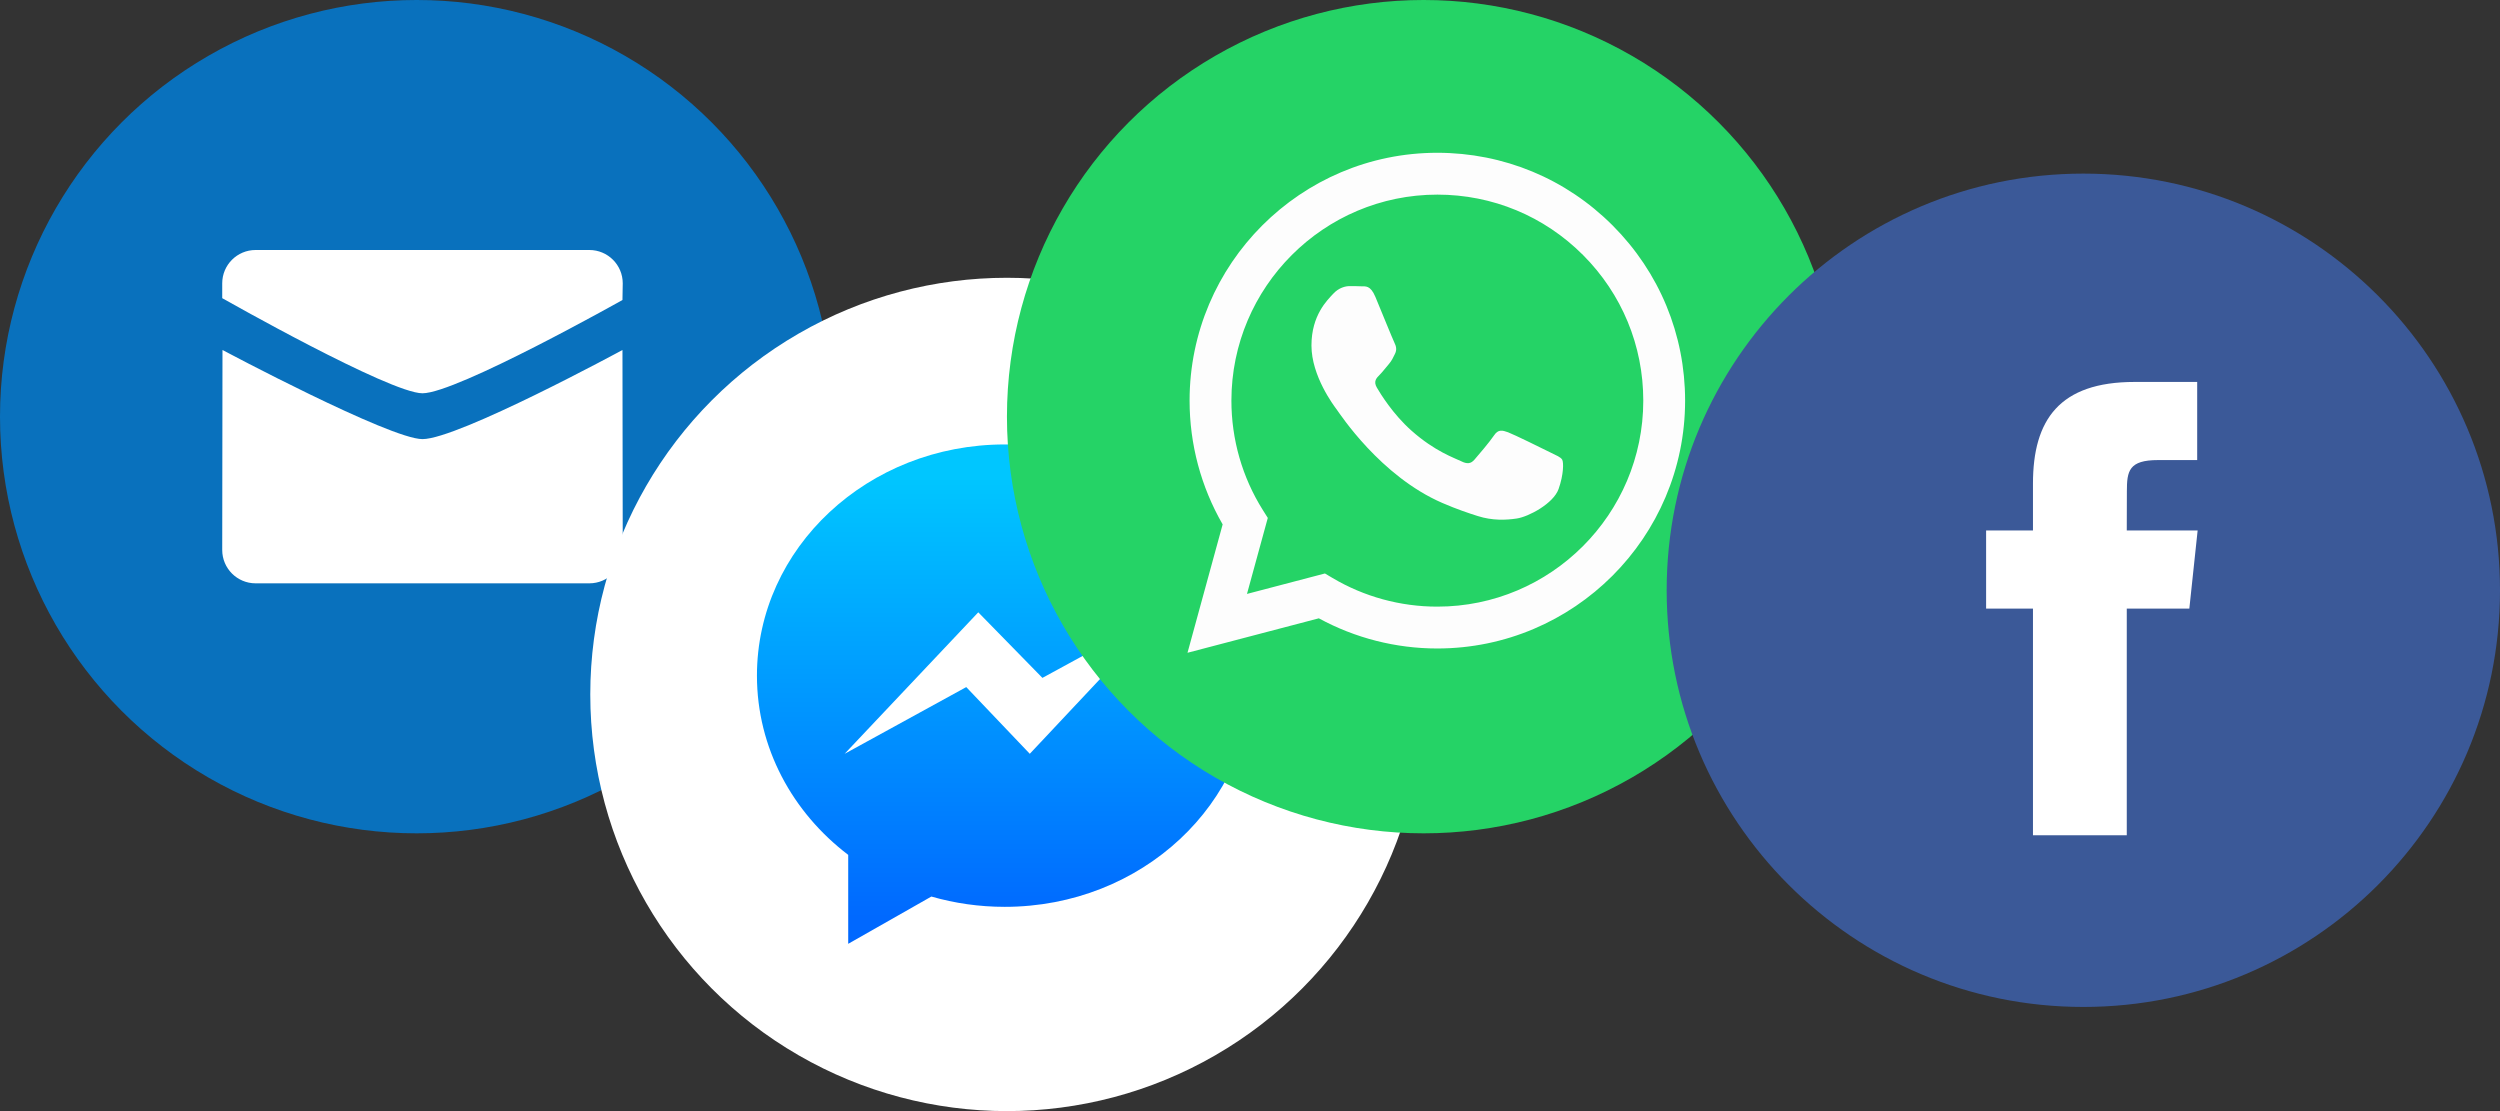 <?xml version="1.0" encoding="UTF-8"?>
<svg width="144px" height="64px" viewBox="0 0 144 64" version="1.1" xmlns="http://www.w3.org/2000/svg" xmlns:xlink="http://www.w3.org/1999/xlink">
    <rect x="0" y="0" width="144" height="64" fill="#333333" stroke="none"/>
    <!-- Generator: Sketch 52.6 (67491) - http://www.bohemiancoding.com/sketch -->
    <title>social-icons</title>
    <desc>Created with Sketch.</desc>
    <defs>
        <linearGradient x1="50%" y1="6.76%" x2="50%" y2="95.6%" id="linearGradient-1">
            <stop stop-color="#00C6FF" offset="0%"></stop>
            <stop stop-color="#0068FF" offset="100%"></stop>
        </linearGradient>
    </defs>
    <g id="social-icons" stroke="none" stroke-width="1" fill="none" fill-rule="evenodd">
        <g id="Mail" fill-rule="nonzero">
            <circle id="Oval" fill="#0971BD" cx="24" cy="24" r="24"></circle>
            <path d="M24.334,22.653 C22.46,22.653 12.8,17.175 12.8,17.175 L12.8,16.32 C12.8,15.26 13.66,14.4 14.722,14.4 L33.947,14.4 C35.01,14.4 35.87,15.26 35.87,16.32 L35.854,17.28 C35.854,17.28 26.3,22.653 24.334,22.653 Z M24.334,25.293 C26.39,25.293 35.854,20.16 35.854,20.16 L35.87,31.68 C35.87,32.74 35.01,33.6 33.947,33.6 L14.722,33.6 C13.661,33.6 12.8,32.74 12.8,31.68 L12.815,20.16 C12.814,20.16 22.46,25.293 24.334,25.293 Z" id="Shape" fill="#FFFFFF"></path>
        </g>
        <g id="Messenger" transform="translate(34, 16)" fill-rule="nonzero">
            <circle id="Oval" fill="#FFFFFF" cx="24" cy="24" r="24"></circle>
            <g id="logo" transform="translate(9.6, 9.6)">
                <path d="M5.257,23.641 L5.257,28.764 L10.047,26.041 C11.383,26.426 12.802,26.634 14.273,26.634 C22.156,26.634 28.545,20.671 28.545,13.317 C28.545,5.962 22.156,2.84217094e-14 14.273,2.84217094e-14 C6.39,2.84217094e-14 0,5.962 0,13.317 C0,17.481 2.049,21.2 5.257,23.641 Z" id="Shape" fill="url(#linearGradient-1)"></path>
                <polygon id="Shape" fill="#FFFFFF" points="12.748 9.669 5.051 17.819 12.056 13.976 15.716 17.819 23.37 9.669 16.443 13.446"></polygon>
            </g>
        </g>
        <g id="WhatsApp" transform="translate(58, 0)" fill-rule="nonzero">
            <circle id="Oval" fill="#25D366" cx="24" cy="24" r="24"></circle>
            <path d="M24.791,37.353 L24.785,37.353 C22.397,37.352 20.05,36.752 17.965,35.615 L10.4,37.6 L12.425,30.205 C11.176,28.041 10.519,25.585 10.52,23.07 C10.523,15.202 16.925,8.8 24.791,8.8 C28.609,8.802 32.192,10.288 34.886,12.985 C37.581,15.683 39.064,19.268 39.062,23.082 C39.059,30.948 32.659,37.349 24.791,37.353 Z M18.316,33.032 L18.749,33.289 C20.57,34.37 22.658,34.942 24.786,34.942 L24.791,34.942 C31.329,34.942 36.65,29.621 36.653,23.081 C36.654,19.911 35.421,16.931 33.182,14.689 C30.942,12.447 27.964,11.212 24.796,11.21 C18.253,11.21 12.932,16.531 12.929,23.071 C12.928,25.312 13.555,27.495 14.743,29.384 L15.025,29.832 L13.826,34.21 L18.316,33.032 Z M31.981,26.475 C31.892,26.326 31.654,26.237 31.297,26.059 C30.941,25.88 29.188,25.018 28.861,24.898 C28.534,24.78 28.296,24.72 28.058,25.077 C27.821,25.434 27.137,26.237 26.929,26.475 C26.721,26.713 26.513,26.743 26.157,26.564 C25.8,26.386 24.651,26.009 23.289,24.794 C22.229,23.849 21.514,22.681 21.306,22.324 C21.098,21.967 21.283,21.774 21.462,21.597 C21.622,21.437 21.818,21.18 21.997,20.972 C22.175,20.764 22.234,20.615 22.353,20.377 C22.472,20.139 22.413,19.931 22.324,19.752 C22.234,19.574 21.521,17.819 21.224,17.105 C20.935,16.409 20.641,16.503 20.422,16.492 C20.214,16.482 19.976,16.48 19.738,16.48 C19.501,16.48 19.114,16.569 18.788,16.926 C18.461,17.283 17.54,18.146 17.54,19.901 C17.54,21.656 18.817,23.352 18.996,23.59 C19.174,23.828 21.51,27.429 25.087,28.974 C25.938,29.341 26.602,29.561 27.12,29.725 C27.974,29.996 28.752,29.958 29.366,29.866 C30.051,29.764 31.476,29.004 31.773,28.171 C32.07,27.338 32.07,26.624 31.981,26.475 Z" id="Page-1" fill="#FDFDFD"></path>
        </g>
        <g id="Facebook" transform="translate(96, 10)" fill-rule="nonzero">
            <path d="M0,24 C0,10.745 10.745,0 24,0 C37.255,0 48,10.745 48,24 C48,37.255 37.255,48 24,48 C10.745,48 0,37.255 0,24 Z" id="back" fill="#3B5998"></path>
            <path d="M26.502,38.111 L26.502,25.054 L30.106,25.054 L30.584,20.555 L26.502,20.555 L26.508,18.303 C26.508,17.129 26.619,16.5 28.305,16.5 L30.558,16.5 L30.558,12 L26.953,12 C22.623,12 21.099,14.183 21.099,17.854 L21.099,20.555 L18.4,20.555 L18.4,25.055 L21.099,25.055 L21.099,38.111 L26.502,38.111 Z" id="Shape" fill="#FFFFFF"></path>
        </g>
    </g>
</svg>